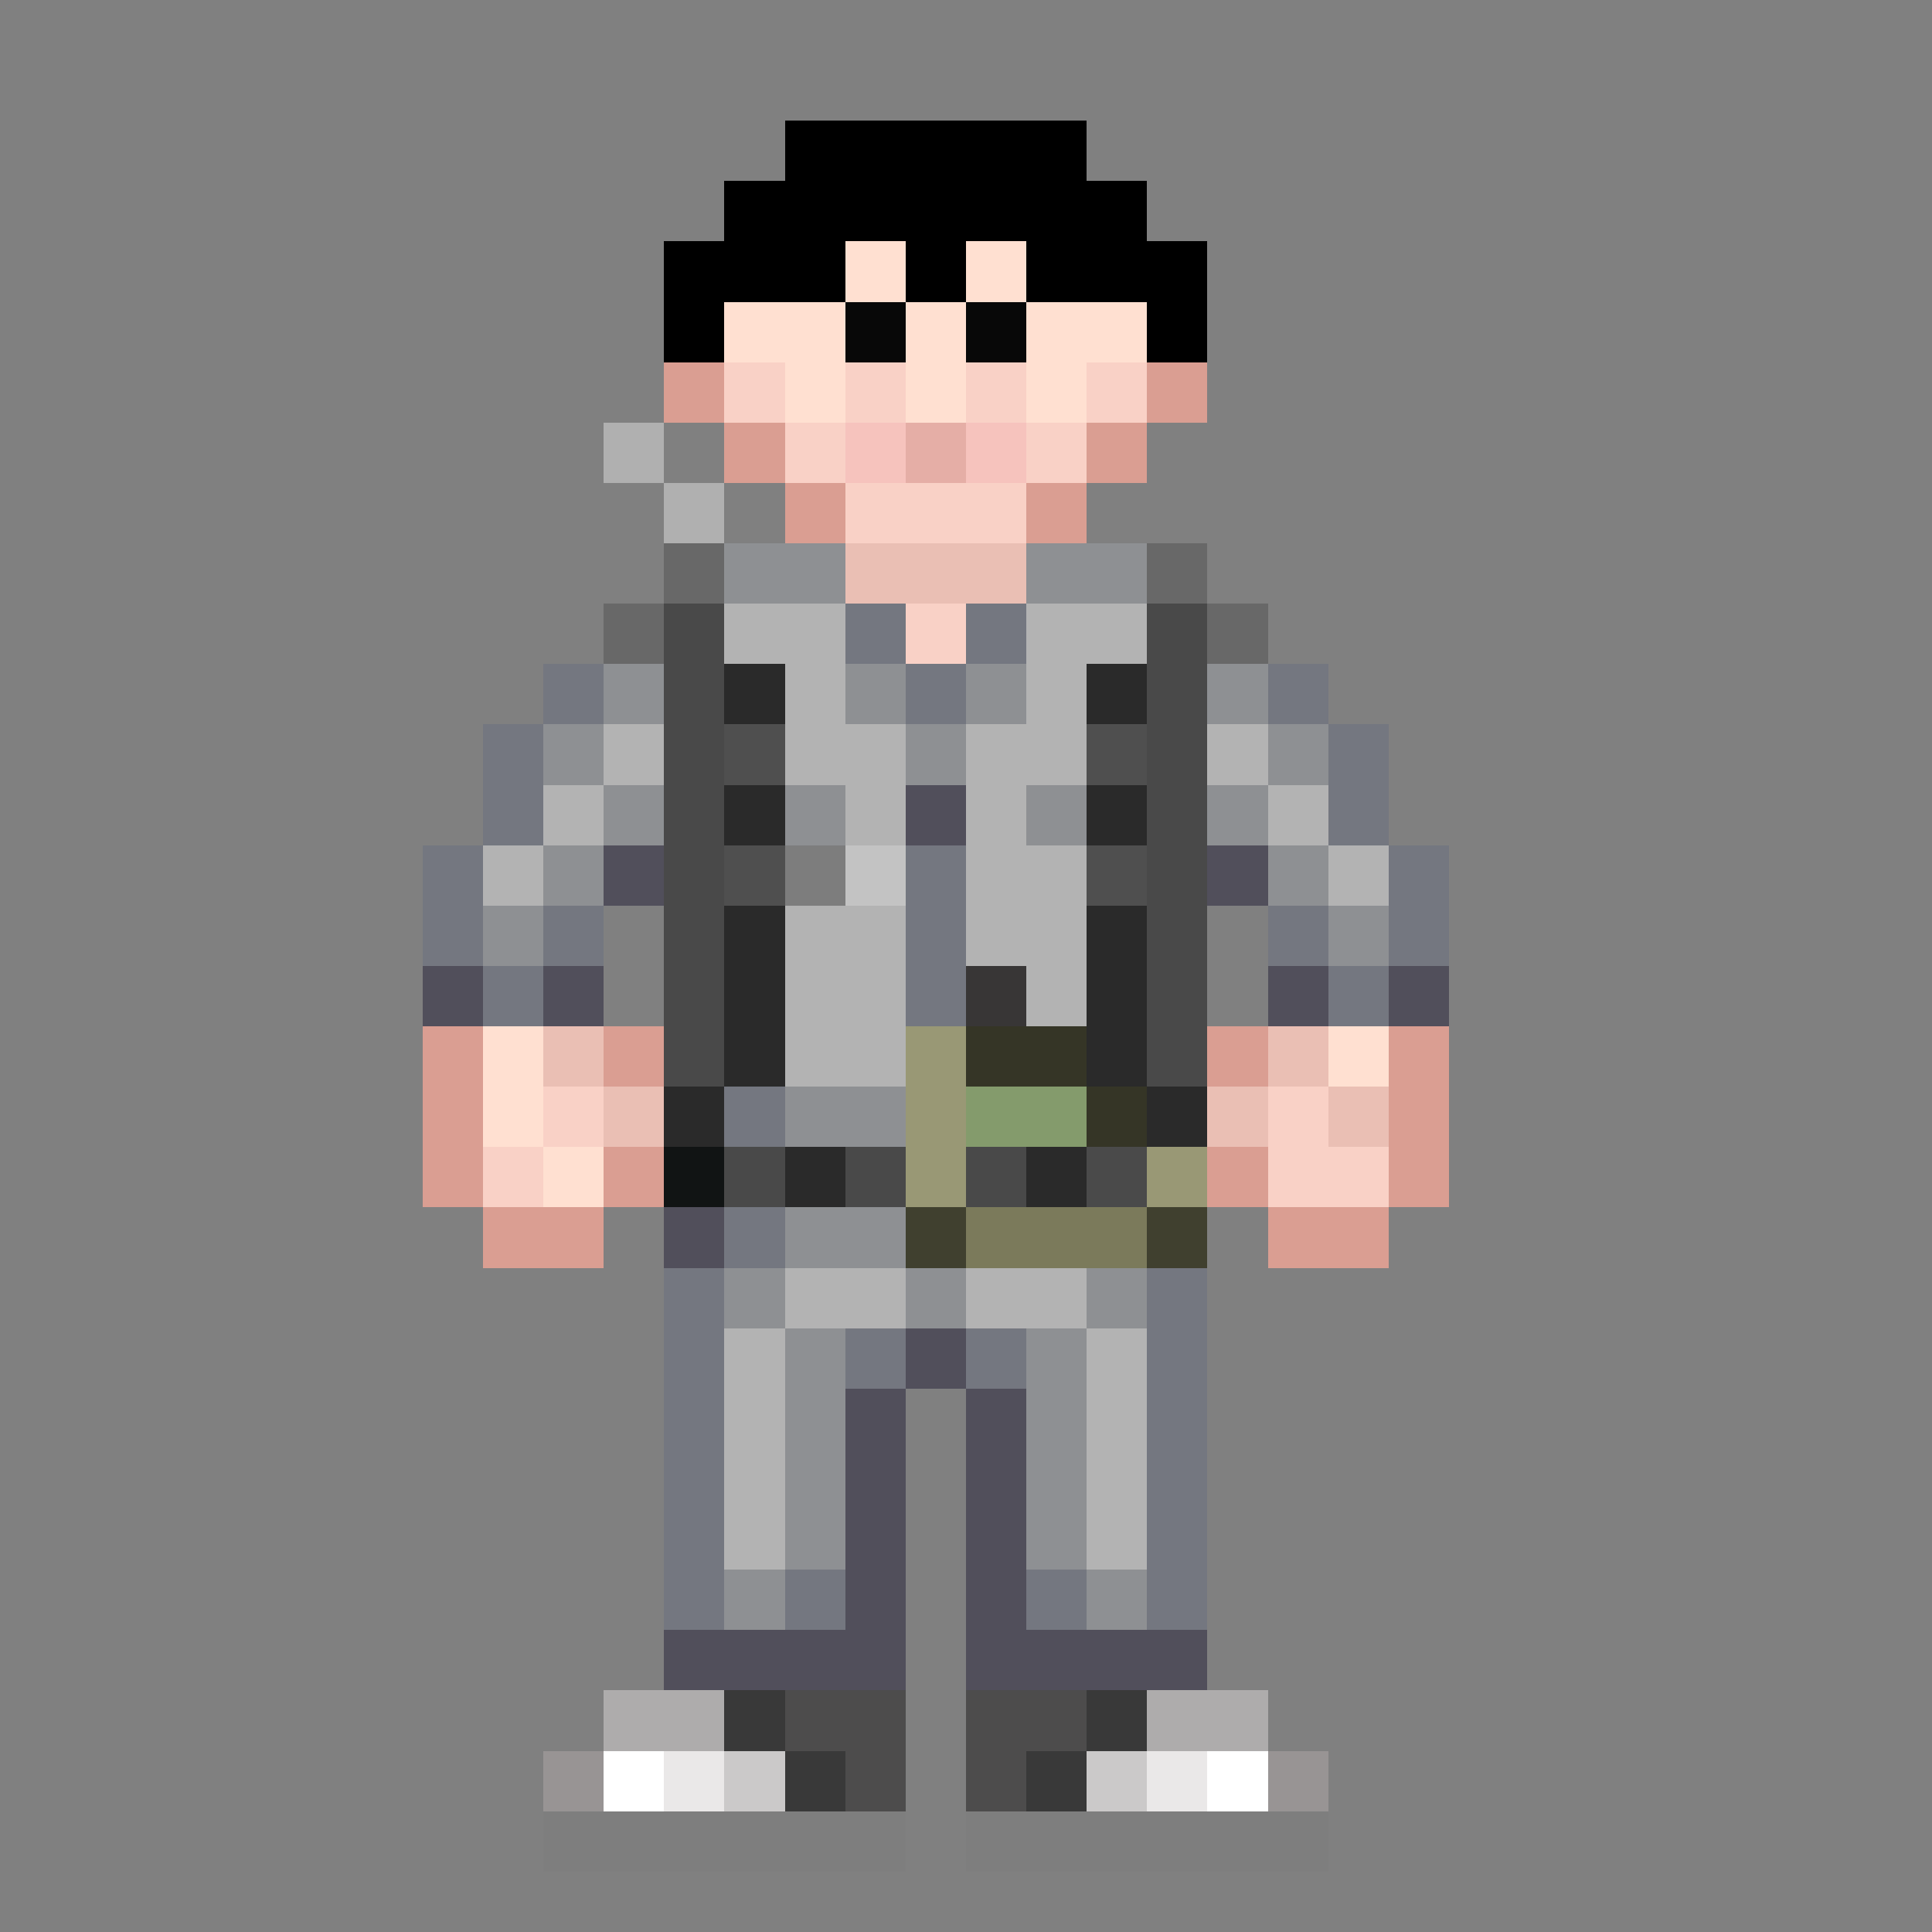 <svg xmlns="http://www.w3.org/2000/svg" viewBox="0 -0.5 32 32" shape-rendering="crispEdges">
<rect x="0" y="-0.5" width="32" height="32" fill="#808080" stroke="none"/>
<path stroke="#000000" d="M13 2h5M12 3h7M11 4h3M15 4h1M17 4h3M11 5h1M19 5h1" />
<path stroke="#ffe0d1" d="M14 4h1M16 4h1M12 5h2M15 5h1M17 5h2M13 6h1M15 6h1M17 6h1M8 17h1M22 17h1M8 18h1M9 19h1" />
<path stroke="#080808" d="M14 5h1M16 5h1" />
<path stroke="#da9e92" d="M11 6h1M19 6h1M12 7h1M18 7h1M13 8h1M17 8h1M7 17h1M10 17h1M20 17h1M23 17h1M7 18h1M23 18h1M7 19h1M10 19h1M20 19h1M23 19h1M8 20h2M21 20h2" />
<path stroke="#f9d1c6" d="M12 6h1M14 6h1M16 6h1M18 6h1M13 7h1M17 7h1M14 8h3M15 10h1M9 18h1M21 18h1M8 19h1M21 19h2" />
<path stroke="#b0b0b0" d="M10 7h1M11 8h1" />
<path stroke="#f6c3bd" d="M14 7h1M16 7h1" />
<path stroke="#e5aea6" d="M15 7h1" />
<path stroke="#686868" d="M11 9h1M19 9h1M10 10h1M20 10h1" />
<path stroke="#8e9093" d="M12 9h2M17 9h2M10 11h1M14 11h1M16 11h1M20 11h1M9 12h1M15 12h1M21 12h1M10 13h1M13 13h1M17 13h1M20 13h1M9 14h1M21 14h1M8 15h1M22 15h1M13 18h2M13 20h2M12 21h1M15 21h1M18 21h1M13 22h1M17 22h1M13 23h1M17 23h1M13 24h1M17 24h1M13 25h1M17 25h1M12 26h1M18 26h1" />
<path stroke="#eabfb4" d="M14 9h3M9 17h1M21 17h1M10 18h1M20 18h1M22 18h1" />
<path stroke="#494949" d="M11 10h1M19 10h1M11 11h1M19 11h1M11 12h1M19 12h1M11 13h1M19 13h1M11 14h1M19 14h1M11 15h1M19 15h1M11 16h1M19 16h1M11 17h1M19 17h1M12 19h1M14 19h1M16 19h1" />
<path stroke="#b3b3b3" d="M12 10h2M17 10h2M13 11h1M17 11h1M10 12h1M13 12h2M16 12h2M20 12h1M9 13h1M14 13h1M16 13h1M21 13h1M8 14h1M16 14h2M22 14h1M13 15h2M16 15h2M13 16h2M17 16h1M13 17h2M13 21h2M16 21h2M12 22h1M18 22h1M12 23h1M18 23h1M12 24h1M18 24h1M12 25h1M18 25h1" />
<path stroke="#747780" d="M14 10h1M16 10h1M9 11h1M15 11h1M21 11h1M8 12h1M22 12h1M8 13h1M22 13h1M7 14h1M15 14h1M23 14h1M7 15h1M9 15h1M15 15h1M21 15h1M23 15h1M8 16h1M15 16h1M22 16h1M12 18h1M12 20h1M11 21h1M19 21h1M11 22h1M14 22h1M16 22h1M19 22h1M11 23h1M19 23h1M11 24h1M19 24h1M11 25h1M19 25h1M11 26h1M13 26h1M17 26h1M19 26h1" />
<path stroke="#2a2a2a" d="M12 11h1M18 11h1M12 13h1M18 13h1M12 15h1M18 15h1M12 16h1M18 16h1M12 17h1M18 17h1M11 18h1M19 18h1M13 19h1M17 19h1" />
<path stroke="#4f4f4f" d="M12 12h1M18 12h1M12 14h1M18 14h1" />
<path stroke="#514f5b" d="M15 13h1M10 14h1M20 14h1M7 16h1M9 16h1M21 16h1M23 16h1M11 20h1M15 22h1M14 23h1M16 23h1M14 24h1M16 24h1M14 25h1M16 25h1M14 26h1M16 26h1M11 27h4M16 27h4" />
<path stroke="#7d7d7d" d="M13 14h1" />
<path stroke="#c3c3c3" d="M14 14h1" />
<path stroke="#383636" d="M16 16h1" />
<path stroke="#999875" d="M15 17h1M15 18h1M15 19h1M19 19h1" />
<path stroke="#353526" d="M16 17h2M18 18h1" />
<path stroke="#849b6c" d="M16 18h2" />
<path stroke="#111414" d="M11 19h1" />
<path stroke="#4a4a4a" d="M18 19h1" />
<path stroke="#40402f" d="M15 20h1M19 20h1" />
<path stroke="#7b7a5b" d="M16 20h3" />
<path stroke="#aeacac" d="M10 28h2M19 28h2" />
<path stroke="#393939" d="M12 28h1M18 28h1M13 29h1M17 29h1" />
<path stroke="#4d4c4c" d="M13 28h2M16 28h2M14 29h1M16 29h1" />
<path stroke="#989494" d="M9 29h1M21 29h1" />
<path stroke="#ffffff" d="M10 29h1M20 29h1" />
<path stroke="#eae8e8" d="M11 29h1M19 29h1" />
<path stroke="#cbc9c9" d="M12 29h1M18 29h1" />
<path stroke="#7e7e7e" d="M9 30h6M16 30h6" />
</svg>